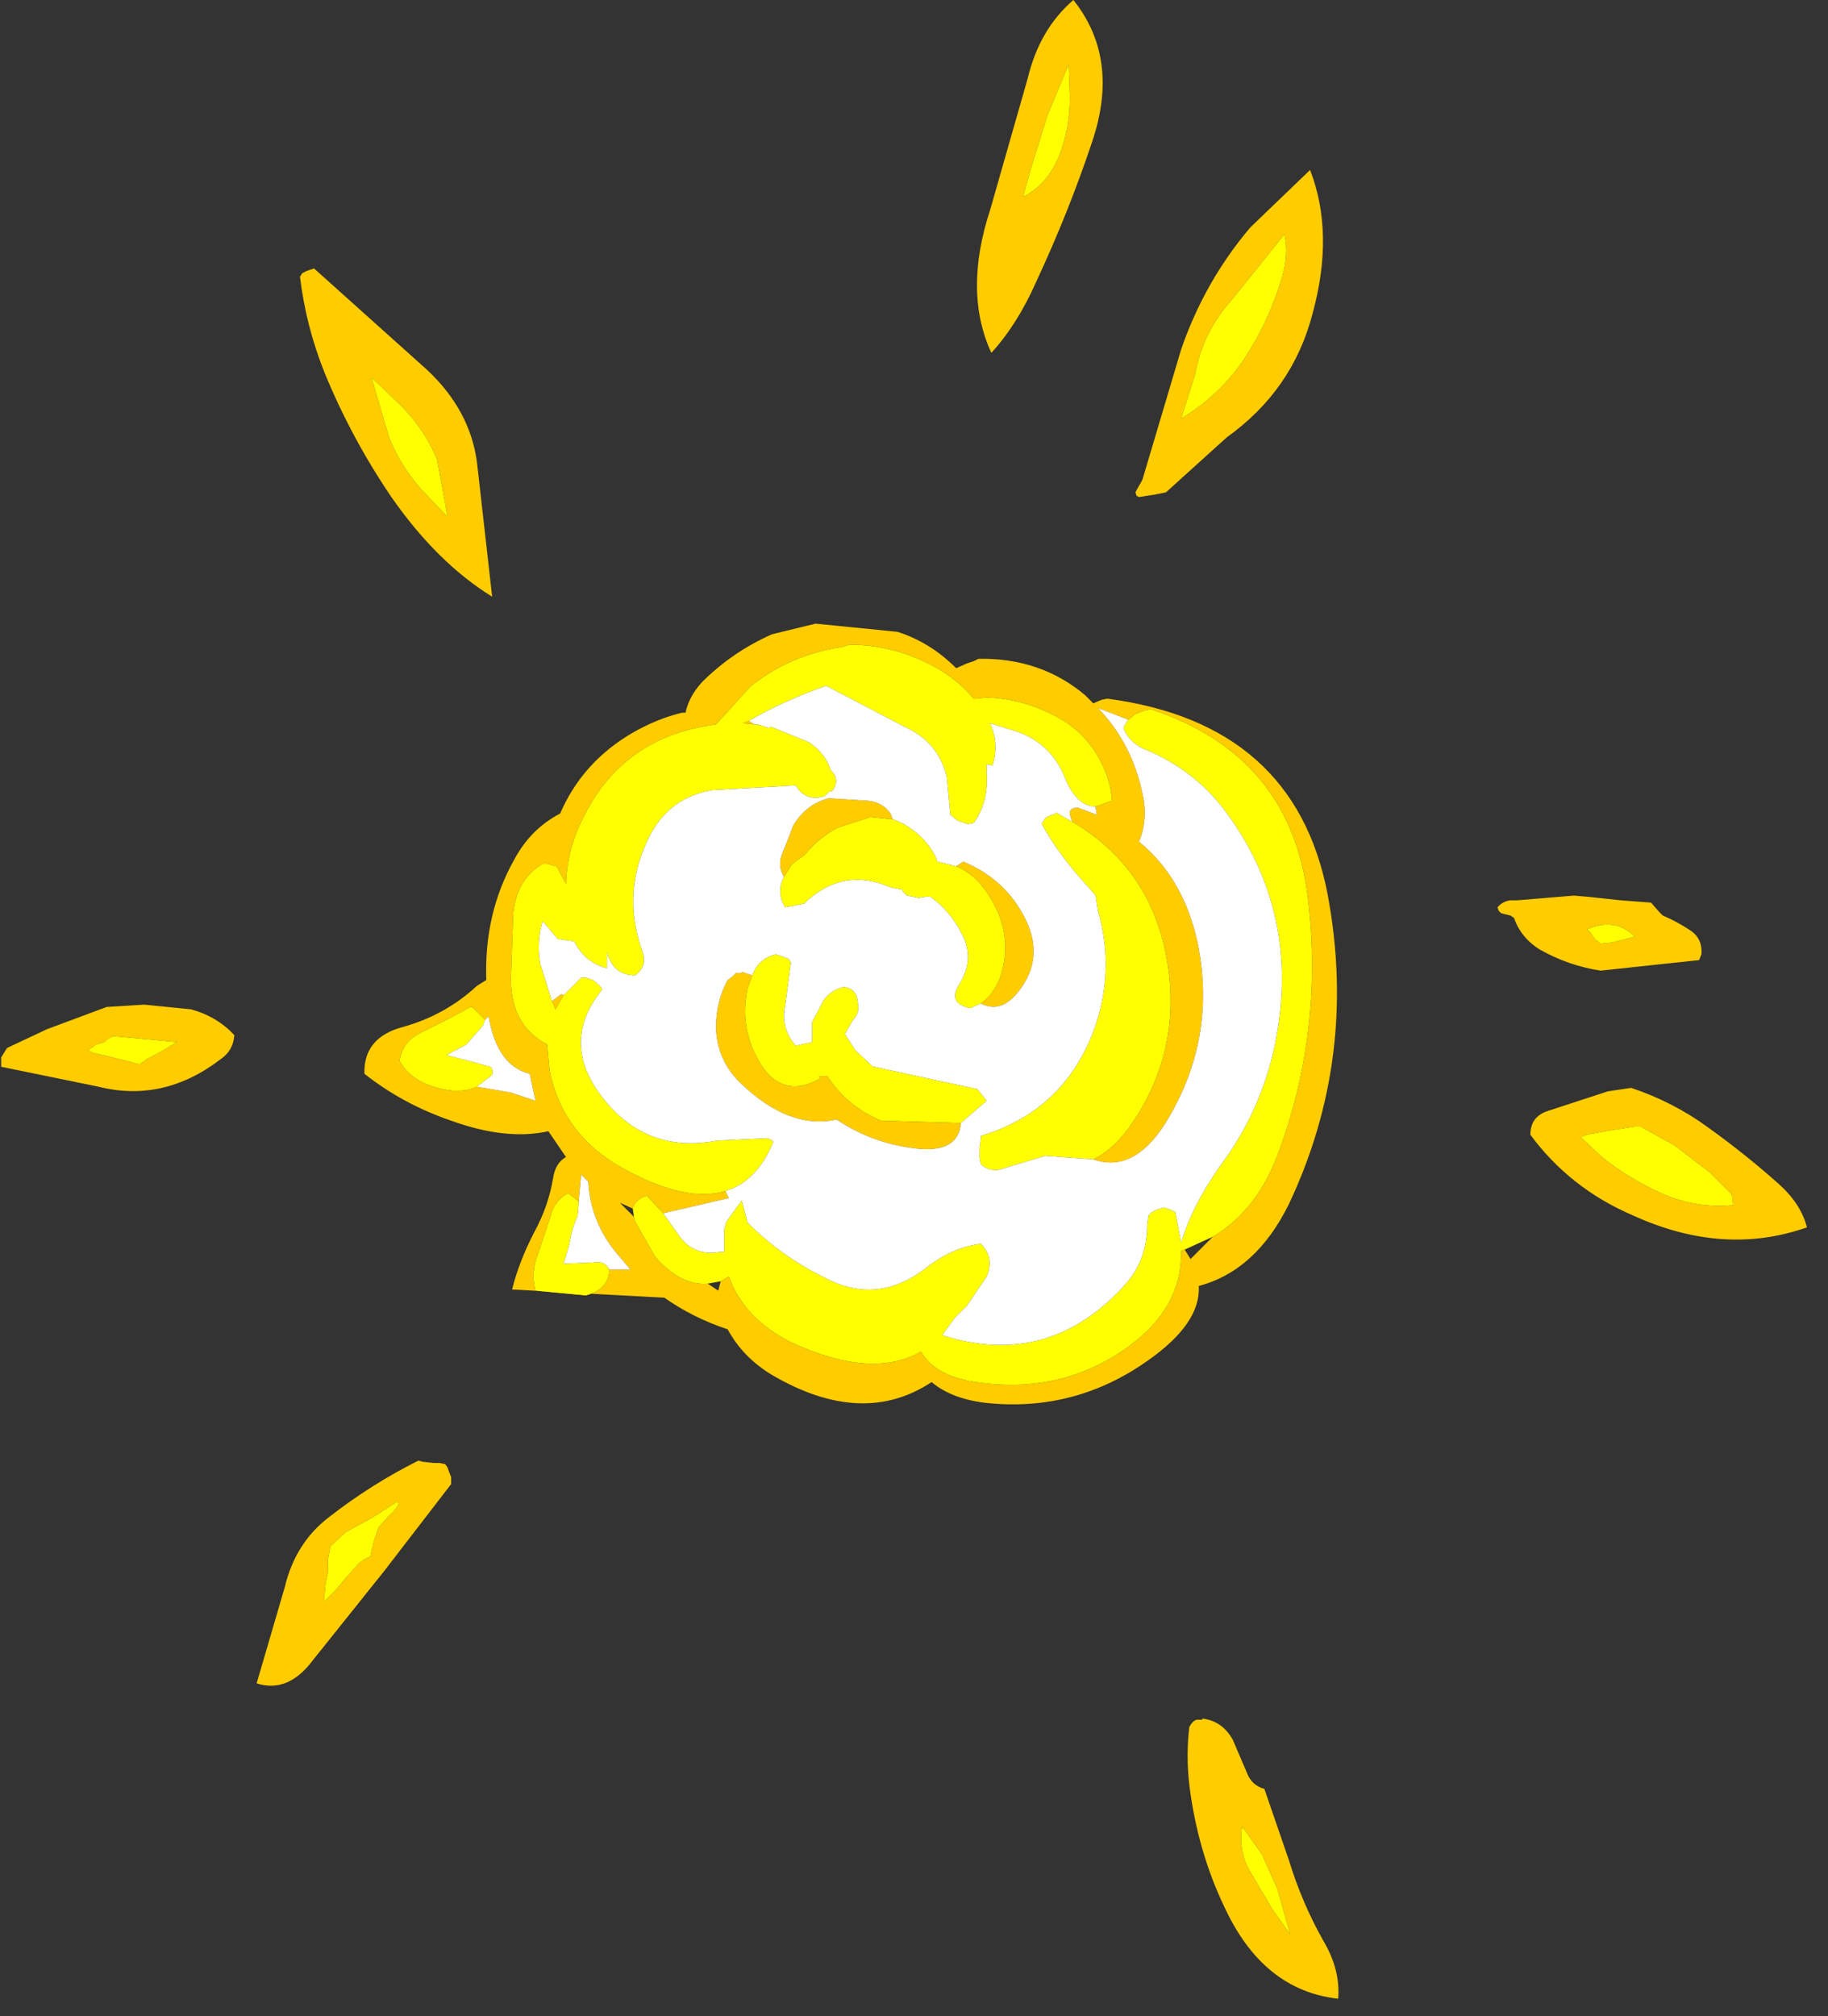 <?xml version="1.0" encoding="utf-8"?>
<svg version="1.1" id="Layer_1"
xmlns="http://www.w3.org/2000/svg"
xmlns:xlink="http://www.w3.org/1999/xlink"
width="78px" height="86px"
xml:space="preserve">
<rect width="100%" height="100%" fill="#333333" stroke="none"/>
<g id="455" transform="matrix(1, 0, 0, 1, 12.5, 24.2)">
<path style="fill:#FFCC00;fill-opacity:1" d="M0.9,-12.75L5.75 -8.4Q7.55 -6.7 7.85 -4.5L8.5 1.25Q6.15 -0.2 4.2 -3Q2.5 -5.5 1.35 -8.3Q0.55 -10.3 0.3 -12.4L0.4 -12.55L0.6 -12.65L0.9 -12.75M3.35,-8.1L4.1 -5.55Q4.6 -4.3 5.5 -3.3L6.6 -2.15L6.15 -4.6Q5.55 -6.05 4.35 -7.15L3.35 -8.1M34.1,-18.15Q33.1 -15.15 31.7 -12.15Q30.9 -10.35 29.8 -9.15Q28.6 -11.75 29.75 -15.25L31.35 -20.85Q31.85 -22.95 33.3 -24.2Q35.3 -21.7 34.1 -18.15M32.2,-19.3L31.5 -17.05L31.15 -15.8Q32.25 -16.35 32.75 -17.7Q33.15 -18.8 33.15 -20.05L33.1 -21.45L32.2 -19.3M37.9,-6.35Q39.75 -7.45 40.85 -9.3Q41.7 -10.7 42.2 -12.35Q42.5 -13.4 42.3 -14.2L40.05 -11.4Q38.8 -10 38.5 -8.25L37.9 -6.35M36.25,-3.75L37.9 -9.3Q38.9 -12.2 40.85 -14.5L43.4 -16.95Q44.45 -14.25 43.5 -10.8Q42.65 -7.55 39.85 -5.55L37.25 -3.2L36.75 -3.1L36.1 -3L36 -3.05L35.95 -3.2L36 -3.3L36.2 -3.65L36.25 -3.75M58.45,14.85Q59.05 15.1 59.65 15.5Q60.15 15.85 60.1 16.5L60 16.75L55.8 17.2Q54.45 17 53.2 16.3Q52.4 15.8 52.1 14.95L51.95 14.85L51.55 14.75L51.45 14.65L51.4 14.5Q51.6 14.25 51.95 14.2L52.25 14.2L54.65 14L55.25 14.05L56.65 14.2L57.95 14.3L58.3 14.7L58.45 14.85M56.3,16L57.25 15.75Q56.4 14.9 55.2 15.45L55.35 15.55L55.45 15.7L55.55 15.85L55.8 16.05L56.3 16M54.95,24.3L55.85 25.15Q57.05 26.1 58.4 26.7Q59.85 27.35 61.45 27.2L61.4 26.75L60.45 25.8L58.95 24.65L57.5 23.85L57.25 23.85L56.3 24L56 24.05L55.2 24.2L54.95 24.3M53.5,23.2L56.1 22.35L57.1 22.2Q58.9 22.8 60.4 23.9Q62 25.05 63.4 26.3Q64.35 27.15 64.6 28.15Q61.05 29.4 57.2 27.65Q54.5 26.5 52.8 24.2Q52.8 23.45 53.5 23.2M34.35,6Q35.8 7.5 36.25 9.65Q36.5 10.75 36.1 11.7Q38 13.25 38.6 16Q39.45 20.15 37.2 23.75Q35.85 25.85 34.15 25.25Q34.9 24.9 35.6 24Q38.05 20.65 37.25 16.5Q36.5 12.75 33.25 10.85L33.15 10.55Q33.1 10.25 33.5 10.25L34.3 10.55L34.25 10.25L34.25 10.2L34.95 9.95Q34.9 9.1 34.45 8.25Q33.75 6.9 32.35 6.25Q31.05 5.6 29.6 5.55L29.15 5.6L29.05 5.6Q28.2 4.6 27 4.05Q25.45 3.3 23.75 3.3L23.4 3.4Q21.15 3.75 19.5 5.1L18.05 6.7Q14.15 7.2 12.45 10.55Q11.7 11.95 11.65 13.5L11.25 12.75L11.05 12.7L10.85 12.65L10.65 12.65Q9.55 13.3 9.4 14.75L9.3 17.55Q9.3 19.55 10.85 20.35L10.95 21.45Q11.5 24.25 14.2 25.7Q16.8 27.1 18.45 26.6L18.6 26.9L15.8 27.55L15.1 26.8Q14.6 26.95 14.5 27.35L13.95 27.1L14.55 27.7L14.6 27.9L15.45 29.4Q16.55 30.65 17.7 30.55L18.15 30.85L18.25 30.45L18.6 30.25Q19.25 32.05 21.25 33.05Q24.7 34.65 26.8 33.45Q27.4 34.5 29.15 34.75Q32.85 35.3 35.7 33.2Q37.95 31.55 37.9 29.15L38.05 29.1L38.3 29.5L39.25 28.55Q41.1 27.45 42 25.1Q44 19.8 43.3 14.05Q42.55 8 36.6 6.05L36.35 6.1L35.95 6.25L35.65 6.5L34.35 6M42.5,27.15Q41.1 30 38.65 30.65Q38.75 32.25 36.45 33.85Q33.4 36 29.7 35.65Q28.15 35.5 27.25 34.75Q24.3 36.7 20.45 34.45Q19.2 33.7 18.55 32.5Q17.05 32 15.85 31.15L9.35 30.8Q9.65 29.6 10.3 28.35Q10.9 27.25 11.1 26.05Q11.2 25.4 11.65 25.15L10.9 24.05Q9.1 24.45 6.75 23.6Q4.7 22.9 3.05 21.6Q3 20.05 4.7 19.6Q6.5 19.1 7.85 17.85L8.25 17.6Q8.15 14.75 9.45 12.45Q10.15 11.15 11.4 10.5Q12.35 8.3 14.5 7.05Q15.55 6.45 16.6 6.2L16.75 6.2Q16.9 5.5 17.45 4.9Q18.75 3.6 20.45 2.85L22.3 2.4L25.8 2.75Q27.2 3.2 28.3 4.3L28.75 4.1L29.05 4L29.25 3.9Q31.9 3.85 33.8 5.45L34.15 5.8L34.5 5.65L34.75 5.6Q42.75 6.65 44.15 13.95Q45.45 20.9 42.5 27.15M19.2,6.65L19.45 6.55L19.7 6.7L19.2 6.65M11.2,18.85L11.1 18.6L11.05 18.5L11.45 18.2L11.55 18.25L11.2 18.85M24.65,10.65L23.25 11.1Q22.4 11.55 21.85 12.25L21.3 12.65L20.95 13.2Q20.65 12.7 20.9 12.15L21.2 11.4L21.35 11Q21.9 10.1 22.85 9.85L22.9 9.85L24.5 9.95Q25.15 10 25.5 10.5L25.6 10.75L24.65 10.65M30.25,17.25Q30.7 15.55 29.7 14Q29.15 13.1 28.3 12.75L28.6 12.55Q30.3 13.25 31.15 14.8Q32.15 16.6 30.95 18.1Q30.2 19.05 29.35 18.6Q30 18.15 30.25 17.25M28.5,23.7Q28.4 24.95 26.7 24.8Q24.75 24.6 23.2 23.55Q21.15 24 19.05 21.95Q18.1 21 18.05 19.65Q18.05 18.5 18.55 17.6L18.75 17.45L18.85 17.35L18.9 17.3L19.15 17.3L19.15 17.25L19.45 17.35L19.6 17.4L19.4 17.95Q19.1 19.35 19.65 20.6Q20.65 22.85 22.5 21.8L22.45 21.7L22.8 21.7Q23.65 23 25.1 23.6L28.5 23.7M7.65,18.75Q7.5 18.75 7.3 18.9L6.65 19.25L5.35 19.9Q4.65 20.3 4.55 21.05Q5 21.85 6 22.15Q7.1 22.5 7.85 22.15L9.3 22.4L10.35 22.75L10.1 21.6Q8.7 21.25 8.35 19.15L8.2 19.3L7.65 18.75M11.75,26.7Q11.6 26.75 11.45 26.9Q11.1 27.2 11 27.65L10.45 29.3Q10.15 30.05 10.35 30.85L12.5 31.05Q13.45 30.8 13.5 30L13.5 29.95L14.4 29.95L13.85 29.3Q12.7 27.95 12.6 26.2L12.3 25.9L12.2 27L12.2 27.05L11.75 26.7M6.6,38.4L6.65 38.55L6.75 38.8L6.75 38.95L6.75 39.1L3.9 42.8L0.7 46.8Q-0.3 48 -1.55 47.6L-0.35 43.5Q0.1 41.6 1.55 40.5Q3.35 39.1 5.35 38.1L5.55 38.15L6 38.2L6.25 38.2L6.5 38.25L6.6 38.4M1.6,41.75L1.5 42.3L1.5 42.85L1.4 43.3L1.35 43.8L1.35 44.1L1.8 43.65L2.3 43.05L2.8 42.5Q3 42.3 3.3 42.2L3.45 41.55L3.65 40.95L4.1 40.45Q4.65 39.95 4.45 39.85L3.35 40.55L2.25 41.15L1.6 41.75M38.35,49.3L38.45 49.2L38.55 49.15L38.8 49.15L38.8 49.1Q39.65 49.2 40.1 50L40.7 51.4Q40.9 51.95 41.45 52.1L42.5 55.15Q43.05 56.95 43.95 58.55Q44.7 59.8 44.6 61.05Q41.4 60.7 39.75 57.15Q38.6 54.75 38.25 51.95Q38.1 50.65 38.25 49.45L38.35 49.3M40.5,53.7Q40.35 54.75 40.8 55.55L41.8 57.25L42.55 58.3L42 56.35L41.35 54.9L40.5 53.7M-12.45,20.9L-12.2 20.5L-10.5 19.7L-7.95 18.75L-6.35 18.65L-4.35 18.85Q-3.25 19.15 -2.5 19.95Q-2.55 20.6 -3.05 20.95Q-5.5 22.85 -8.3 22.15L-12.45 21.3L-12.45 20.9M-6.2,20.95L-5.8 20.75L-5.45 20.55L-4.95 20.25L-7.6 20L-7.7 20L-7.95 20.15L-8.05 20.25L-8.4 20.35L-8.6 20.5Q-8.95 20.65 -8.1 20.8L-7.1 21.05L-6.55 21.2L-6.2 20.95" />
<path style="fill:#FFFF00;fill-opacity:1" d="M4.35,-7.15Q5.55 -6.05 6.15 -4.6L6.6 -2.15L5.5 -3.3Q4.6 -4.3 4.1 -5.55L3.35 -8.1L4.35 -7.15M33.1,-21.45L33.15 -20.05Q33.15 -18.8 32.75 -17.7Q32.25 -16.35 31.15 -15.8L31.5 -17.05L32.2 -19.3L33.1 -21.45M38.5,-8.25Q38.8 -10 40.05 -11.4L42.3 -14.2Q42.5 -13.4 42.2 -12.35Q41.7 -10.7 40.85 -9.3Q39.75 -7.45 37.9 -6.35L38.5 -8.25M55.8,16.05L55.55 15.85L55.45 15.7L55.35 15.55L55.2 15.45Q56.4 14.9 57.25 15.75L56.3 16L55.8 16.05M55.2,24.2L56 24.05L56.3 24L57.25 23.85L57.5 23.85L58.95 24.65L60.45 25.8L61.4 26.75L61.45 27.2Q59.85 27.35 58.4 26.7Q57.05 26.1 55.85 25.15L54.95 24.3L55.2 24.2M38.05,29.1L37.9 29.15Q37.95 31.55 35.7 33.2Q32.85 35.3 29.15 34.75Q27.4 34.5 26.8 33.45Q24.7 34.65 21.25 33.05Q19.25 32.05 18.6 30.25L18.25 30.45L17.7 30.55Q16.55 30.65 15.45 29.4L14.6 27.9L14.55 27.7L14.5 27.35Q14.6 26.95 15.1 26.8L15.8 27.55L16.4 28.4Q17.05 29.4 18.2 29.2L18.4 29.2L18.4 28.25L18.5 27.9L19.15 27L19.4 27.95Q20.85 29.4 22.7 30.3Q24.95 31.5 27.05 29.85Q28.15 29 29.35 28.85Q29.95 29.45 29.6 30.25L28.75 31.5L28.25 32L27.7 32.75Q32.25 34.2 35.5 30.6Q36.45 29.55 36.45 28.05L36.5 27.65L36.65 27.5L36.85 27.4L37.15 27.3L37.45 27.4L37.65 27.5L37.9 28.8Q38.4 27.1 39.8 25.2Q41.35 23 41.9 20.35Q43.05 14.75 39.75 10.35Q38.45 8.65 36.45 7.8Q35.75 7.55 35.45 6.9L35.45 6.8L35.6 6.55L35.65 6.5L35.95 6.25L36.35 6.1L36.6 6.05Q42.55 8 43.3 14.05Q44 19.8 42 25.1Q41.1 27.45 39.25 28.55L38.05 29.1M11.55,18.25L12.3 17.5L12.5 17.5L12.8 17.6L13.1 17.85L13.2 18Q11.45 20.15 13.05 22.4Q14.95 25.05 18.1 24.45L20.2 24.35Q20.35 24.35 20.5 24.5Q19.8 26.2 18.45 26.6Q16.8 27.1 14.2 25.7Q11.5 24.25 10.95 21.45L10.85 20.35Q9.3 19.55 9.3 17.55L9.4 14.75Q9.55 13.3 10.65 12.65L10.85 12.65L11.05 12.7L11.25 12.75L11.65 13.5Q11.7 11.95 12.45 10.55Q14.15 7.2 18.05 6.7L19.5 5.1Q21.15 3.75 23.4 3.4L23.75 3.3Q25.45 3.3 27 4.05Q28.2 4.6 29.05 5.6L29.15 5.6L29.6 5.55Q31.05 5.6 32.35 6.25Q33.75 6.9 34.45 8.25Q34.9 9.1 34.95 9.95L34.25 10.2Q33.45 10.2 32.95 9Q32.3 7.35 30.55 6.9L29.75 6.65Q30.15 7.55 29.85 8.45L29.6 8.4L29.6 8.7Q29.7 10 29.05 10.9L28.8 10.95L28.65 10.9L28.35 10.8L28.05 10.55L27.9 8.95Q27.55 7.45 26.1 6.8L22.75 5.05Q20.9 5.7 19.45 6.55L19.2 6.65L19.7 6.7L19.85 6.7L20.3 6.85L20.4 6.8L22 7.45Q22.7 7.9 22.95 8.65L23 8.7Q23.35 9.1 23 9.55L22.9 9.55L22.7 9.75Q22 10 21.55 9.45L21.45 9.3L17.9 9.5Q16.1 9.8 15.25 11.4Q14 13.8 14.9 16.35Q15.15 17 14.6 17.4Q13.65 17.4 13.4 16.4L13.4 17.1Q12.45 16.85 12 15.95L11.3 15.85L10.75 15.2L10.65 15.1Q10.4 15.95 10.55 16.9L11.05 18.5L11.1 18.6L11.2 18.85L11.55 18.25M33.25,10.85Q36.5 12.75 37.25 16.5Q38.05 20.65 35.6 24Q34.9 24.9 34.15 25.25L32.1 25.1L30.1 25.7Q29.65 25.75 29.35 25.45L29.3 25.2L29.3 24.8L29.35 24.35L29.35 24.25Q32.85 23.2 34.15 19.8Q35.1 17.25 34.35 14.65L34.25 14L33.95 13.65Q32.7 12.3 31.95 10.95L32 10.85L32.1 10.7L32.25 10.6L32.55 10.5L32.55 10.45L33.25 10.85M29.35,18.6L28.9 18.8Q27.9 18.6 28.45 17.75Q29.1 16.7 28.55 15.65Q28.05 14.65 27.2 14.05L27 14.05L26.7 14.1L26.2 14L26 13.8L26 13.75L25.5 13.65Q23.45 12.75 21.8 14.35L21 14.5L20.85 14.2Q20.7 13.65 20.95 13.2L21.3 12.65L21.85 12.25Q22.4 11.55 23.25 11.1L24.65 10.65L25.6 10.75Q25.95 10.85 26.3 11.1Q27 11.55 27.4 12.3L27.5 12.55L28.3 12.75Q29.15 13.1 29.7 14Q30.7 15.55 30.25 17.25Q30 18.15 29.35 18.6M25.1,23.6Q23.65 23 22.8 21.7L22.45 21.7L22.5 21.8Q20.65 22.85 19.65 20.6Q19.1 19.35 19.4 17.95L19.6 17.4Q19.85 16.7 20.6 16.5L20.9 16.6L21.15 16.7L21.25 16.85L21 18.7Q20.8 19.65 21.45 20.4L22.15 20.25L22.15 19.4L22.65 18.45Q23 18 23.5 17.9Q24.05 17.95 24.1 18.55Q24.2 19 23.9 19.3L23.55 19.9L24 20.6L24.75 21.3L24.8 21.3L27.8 21.95L29.2 22.25L29.6 22.75L28.5 23.7L25.1 23.6M7.85,22.15Q7.1 22.5 6 22.15Q5 21.85 4.55 21.05Q4.65 20.3 5.35 19.9L6.65 19.25L7.3 18.9Q7.5 18.75 7.65 18.75L8.2 19.3L8.1 19.55L7.4 20.35L6.55 20.8L8.25 21.25Q8.6 21.3 8.5 21.65L7.85 22.15M12.2,27.05L12.15 27.65Q11.9 28.2 11.8 28.85L11.55 29.7L12.8 29.65Q13.3 29.55 13.5 29.95L13.5 30Q13.45 30.8 12.5 31.05L10.35 30.85Q10.15 30.05 10.45 29.3L11 27.65Q11.1 27.2 11.45 26.9Q11.6 26.75 11.75 26.7L12.2 27.05M2.25,41.15L3.35 40.55L4.45 39.85Q4.65 39.95 4.1 40.45L3.65 40.95L3.45 41.55L3.3 42.2Q3 42.3 2.8 42.5L2.3 43.05L1.8 43.65L1.35 44.1L1.35 43.8L1.4 43.3L1.5 42.85L1.5 42.3L1.6 41.75L2.25 41.15M41.35,54.9L42 56.35L42.55 58.3L41.8 57.25L40.8 55.55Q40.35 54.75 40.5 53.7L41.35 54.9M-6.55,21.2L-7.1 21.05L-8.1 20.8Q-8.95 20.65 -8.6 20.5L-8.4 20.35L-8.05 20.25L-7.95 20.15L-7.7 20L-7.6 20L-4.95 20.25L-5.45 20.55L-5.8 20.75L-6.2 20.95L-6.55 21.2" />
<path style="fill:#FFFFFF;fill-opacity:1" d="M20.5,24.5Q20.35 24.35 20.2 24.35L18.1 24.45Q14.95 25.05 13.05 22.4Q11.45 20.15 13.2 18L13.1 17.85L12.8 17.6L12.5 17.5L12.3 17.5L11.55 18.25L11.45 18.2L11.05 18.5L10.55 16.9Q10.4 15.95 10.65 15.1L10.75 15.2L11.3 15.85L12 15.95Q12.45 16.85 13.4 17.1L13.4 16.4Q13.65 17.4 14.6 17.4Q15.15 17 14.9 16.35Q14 13.8 15.25 11.4Q16.1 9.8 17.9 9.5L21.45 9.3L21.55 9.45Q22 10 22.7 9.75L22.9 9.55L23 9.55Q23.35 9.1 23 8.7L22.95 8.65Q22.7 7.9 22 7.45L20.4 6.8L20.3 6.85L19.85 6.7L19.7 6.7L19.45 6.55Q20.9 5.7 22.75 5.05L26.1 6.8Q27.55 7.45 27.9 8.95L28.05 10.55L28.35 10.8L28.65 10.9L28.8 10.95L29.05 10.9Q29.7 10 29.6 8.7L29.6 8.4L29.85 8.45Q30.15 7.55 29.75 6.65L30.55 6.9Q32.3 7.35 32.95 9Q33.45 10.2 34.25 10.2L34.25 10.25L34.3 10.55L33.5 10.25Q33.1 10.25 33.15 10.55L33.25 10.85L32.55 10.45L32.55 10.5L32.25 10.6L32.1 10.7L32 10.85L31.95 10.95Q32.7 12.3 33.95 13.65L34.25 14L34.35 14.65Q35.1 17.25 34.15 19.8Q32.85 23.2 29.35 24.25L29.35 24.35L29.3 24.8L29.3 25.2L29.35 25.45Q29.65 25.75 30.1 25.7L32.1 25.1L34.15 25.25Q35.85 25.85 37.2 23.75Q39.45 20.15 38.6 16Q38 13.25 36.1 11.7Q36.5 10.75 36.25 9.65Q35.8 7.5 34.35 6L35.65 6.5L35.6 6.55L35.45 6.8L35.45 6.9Q35.75 7.55 36.45 7.8Q38.45 8.65 39.75 10.35Q43.05 14.75 41.9 20.35Q41.35 23 39.8 25.2Q38.4 27.1 37.9 28.8L37.65 27.5L37.45 27.4L37.15 27.3L36.85 27.4L36.65 27.5L36.5 27.65L36.45 28.05Q36.45 29.55 35.5 30.6Q32.25 34.2 27.7 32.75L28.25 32L28.75 31.5L29.6 30.25Q29.95 29.45 29.35 28.85Q28.15 29 27.05 29.85Q24.95 31.5 22.7 30.3Q20.85 29.4 19.4 27.95L19.15 27L18.5 27.9L18.4 28.25L18.4 29.2L18.2 29.2Q17.05 29.4 16.4 28.4L15.8 27.55L18.6 26.9L18.45 26.6Q19.8 26.2 20.5 24.5M20.85,14.2L21 14.5L21.8 14.35Q23.45 12.75 25.5 13.65L26 13.75L26 13.8L26.2 14L26.7 14.1L27 14.05L27.2 14.05Q28.05 14.65 28.55 15.65Q29.1 16.7 28.45 17.75Q27.9 18.6 28.9 18.8L29.35 18.6Q30.2 19.05 30.95 18.1Q32.15 16.6 31.15 14.8Q30.3 13.25 28.6 12.55L28.3 12.75L27.5 12.55L27.4 12.3Q27 11.55 26.3 11.1Q25.95 10.85 25.6 10.75L25.5 10.5Q25.15 10 24.5 9.95L22.9 9.85L22.85 9.85Q21.9 10.1 21.35 11L21.2 11.4L20.9 12.15Q20.65 12.7 20.95 13.2Q20.7 13.65 20.85 14.2M19.45,17.35L19.15 17.25L19.15 17.3L18.9 17.3L18.85 17.35L18.75 17.45L18.55 17.6Q18.05 18.5 18.05 19.65Q18.1 21 19.05 21.95Q21.15 24 23.2 23.55Q24.75 24.6 26.7 24.8Q28.4 24.95 28.5 23.7L29.6 22.75L29.2 22.25L27.8 21.95L24.8 21.3L24.75 21.3L24 20.6L23.55 19.9L23.9 19.3Q24.2 19 24.1 18.55Q24.05 17.95 23.5 17.9Q23 18 22.65 18.45L22.15 19.4L22.15 20.25L21.45 20.4Q20.8 19.65 21 18.7L21.25 16.85L21.15 16.7L20.9 16.6L20.6 16.5Q19.85 16.7 19.6 17.4L19.45 17.35M8.5,21.65Q8.6 21.3 8.25 21.25L6.55 20.8L7.4 20.35L8.1 19.55L8.2 19.3L8.35 19.15Q8.7 21.25 10.1 21.6L10.35 22.75L9.3 22.4L7.85 22.15L8.5 21.65M12.8,29.65L11.55 29.7L11.8 28.85Q11.9 28.2 12.15 27.65L12.2 27.05L12.2 27L12.3 25.9L12.6 26.2Q12.7 27.95 13.85 29.3L14.4 29.95L13.5 29.95Q13.3 29.55 12.8 29.65" />
</g>
</svg>
